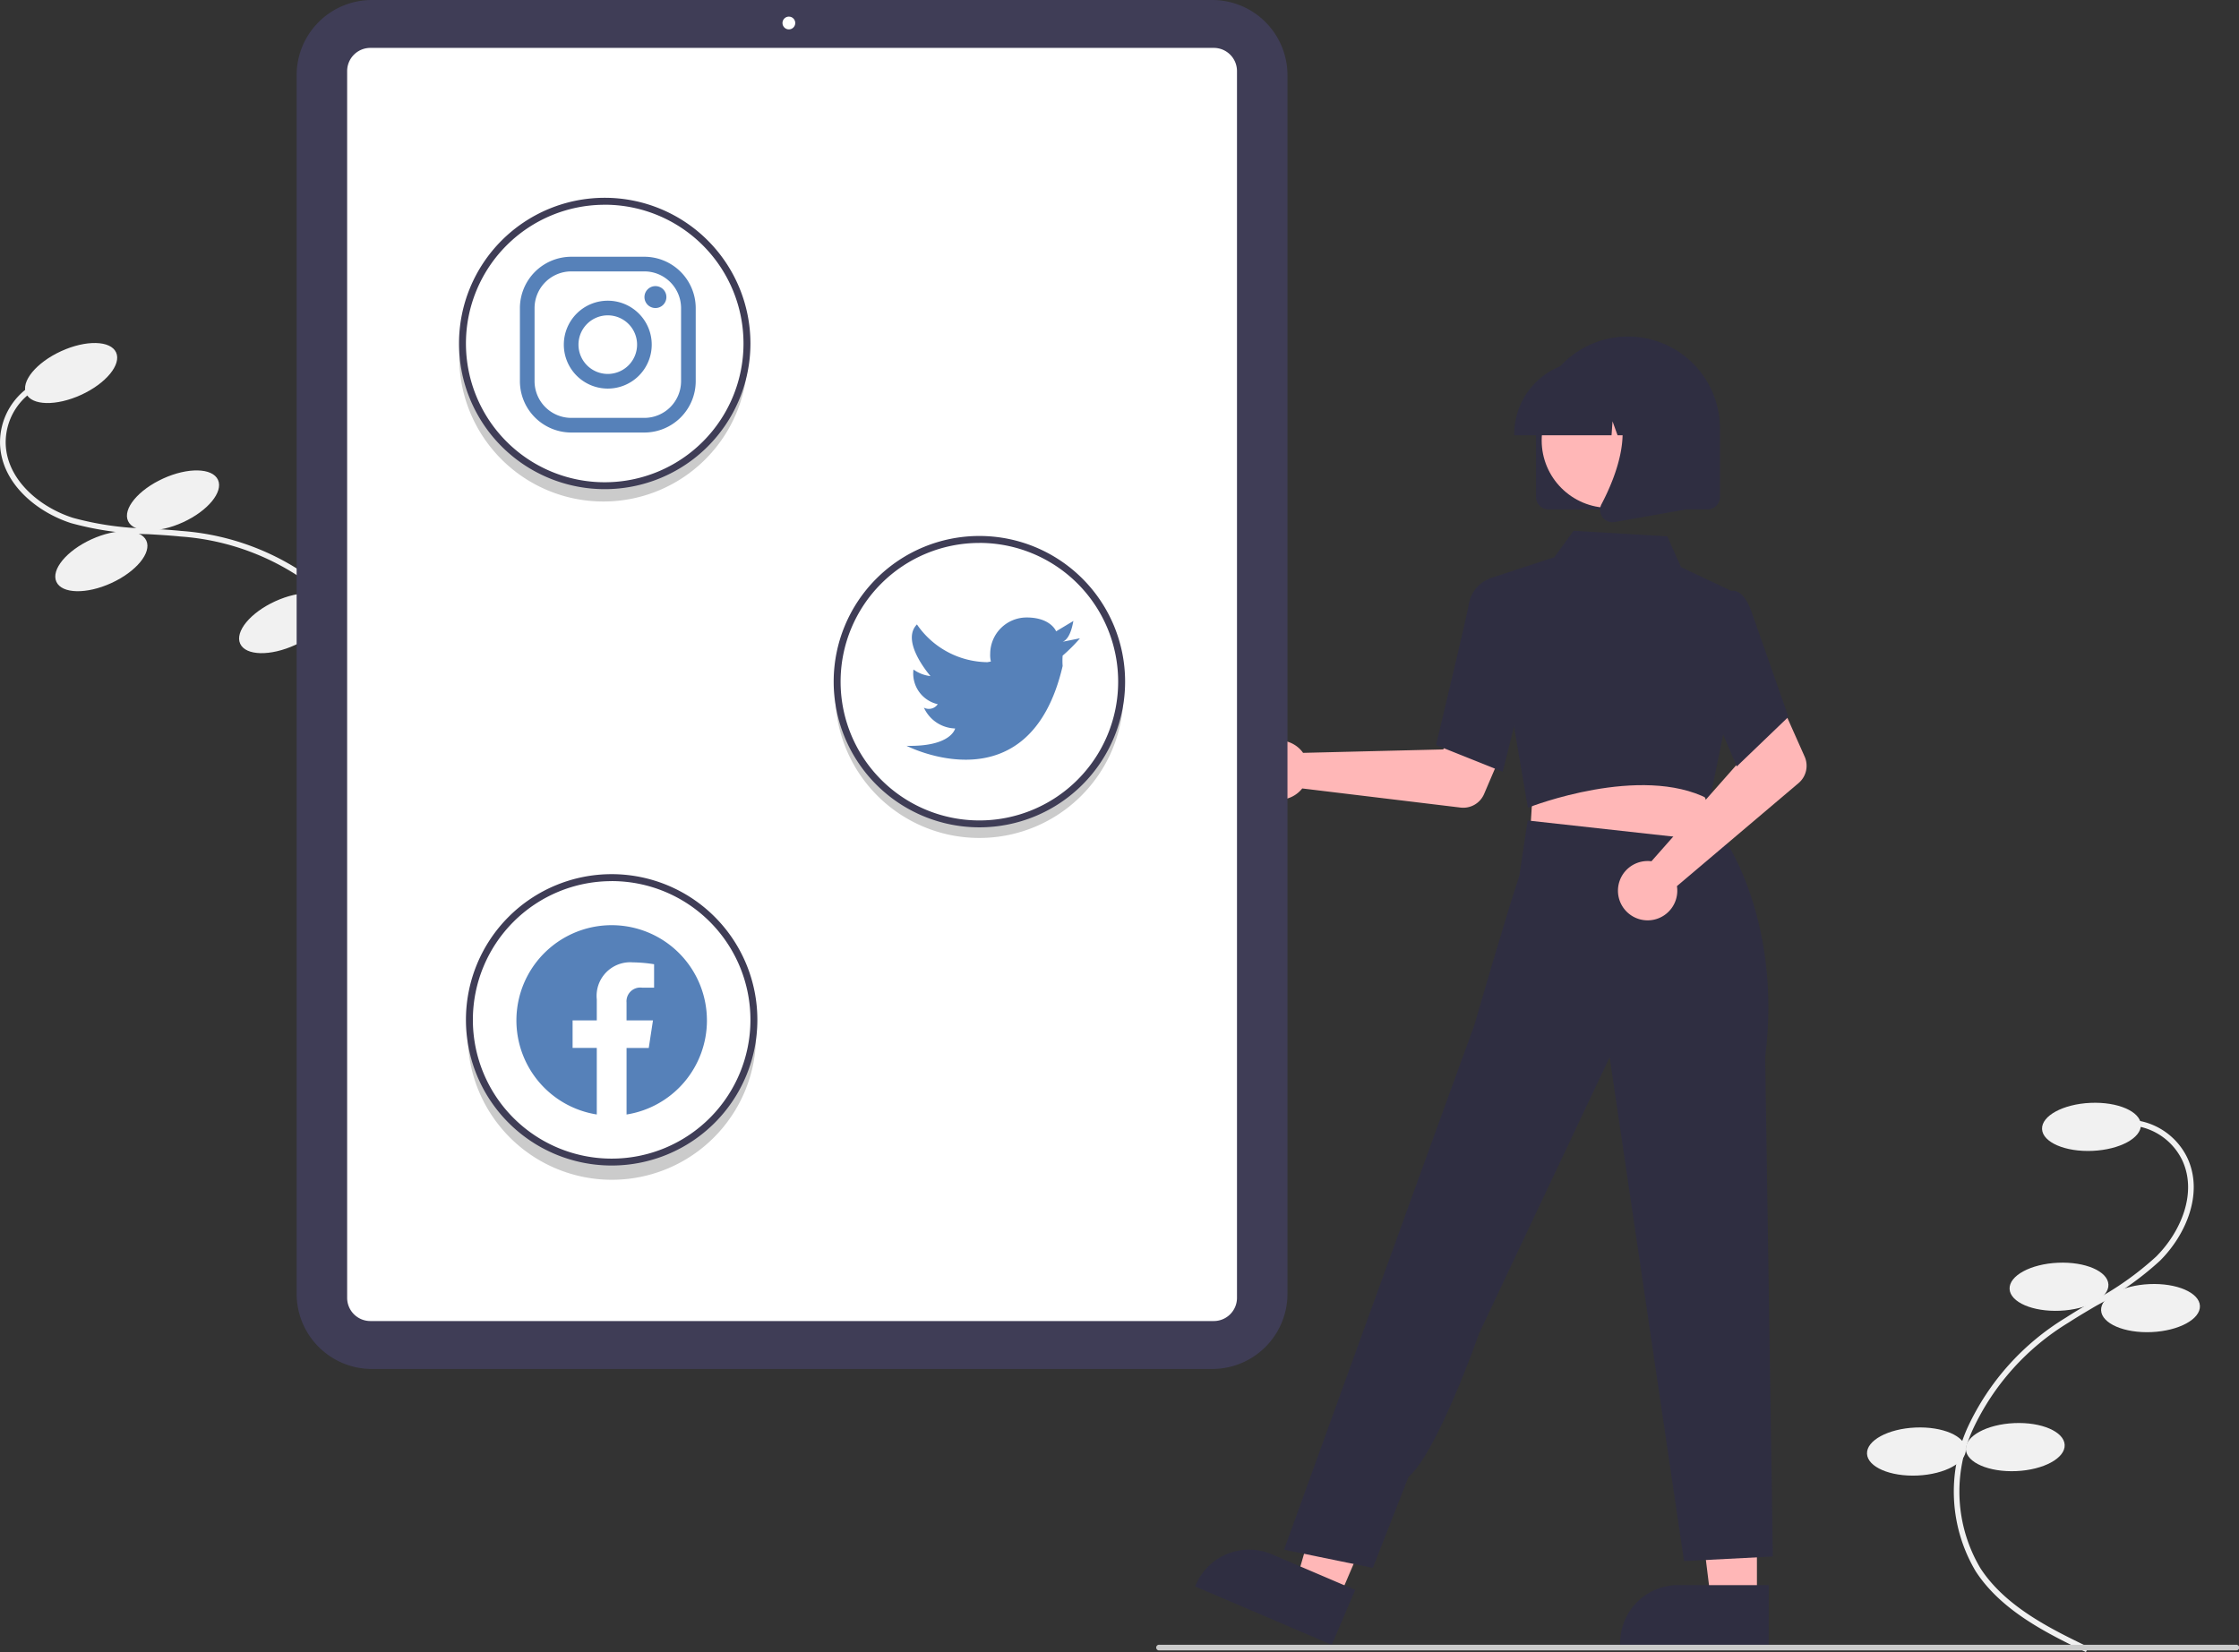 <svg xmlns="http://www.w3.org/2000/svg" width="177.889" height="131.289" viewBox="0 0 177.889 131.289">
  <rect x="0" y="0" width="177.889" height="131.289" fill="#333333" stroke="none"/>
  <g id="Groupe_1938" data-name="Groupe 1938" transform="translate(0.002)">
    <path id="Tracé_1838" data-name="Tracé 1838" d="M228.69,329.281l-.359-.27c1.959-2.6,4.4-5.838,4.773-9.489a11.943,11.943,0,0,0-4.5-10.093,19.624,19.624,0,0,0-10.667-4.085c-.848-.086-1.72-.137-2.563-.186a24.688,24.688,0,0,1-6.128-.875c-2.73-.874-5.537-3.154-5.653-6.277a5.358,5.358,0,0,1,2.869-4.888l.21.4a4.909,4.909,0,0,0-2.63,4.477c.108,2.9,2.76,5.036,5.341,5.863a24.355,24.355,0,0,0,6.016.854c.848.049,1.725.1,2.582.187a20.067,20.067,0,0,1,10.909,4.187,12.4,12.4,0,0,1,4.663,10.484C233.163,323.344,230.683,326.636,228.69,329.281Z" transform="translate(-203.591 -262.707)" fill="#f1f1f1"/>
    <ellipse id="Ellipse_434" data-name="Ellipse 434" cx="3.93" cy="1.909" rx="3.93" ry="1.909" transform="translate(1.281 29.544) rotate(-24.605)" fill="#f1f1f1"/>
    <ellipse id="Ellipse_435" data-name="Ellipse 435" cx="3.93" cy="1.909" rx="3.93" ry="1.909" transform="translate(9.376 39.669) rotate(-24.605)" fill="#f1f1f1"/>
    <ellipse id="Ellipse_436" data-name="Ellipse 436" cx="3.93" cy="1.909" rx="3.93" ry="1.909" transform="translate(3.683 44.499) rotate(-24.605)" fill="#f1f1f1"/>
    <ellipse id="Ellipse_437" data-name="Ellipse 437" cx="3.93" cy="1.909" rx="3.93" ry="1.909" transform="translate(18.287 49.421) rotate(-24.605)" fill="#f1f1f1"/>
    <ellipse id="Ellipse_438" data-name="Ellipse 438" cx="3.93" cy="1.909" rx="3.93" ry="1.909" transform="translate(25.434 46.148) rotate(-24.605)" fill="#f1f1f1"/>
    <path id="Tracé_1839" data-name="Tracé 1839" d="M905.289,596.168l.2-.4c-2.931-1.419-6.578-3.186-8.579-6.263a11.943,11.943,0,0,1-.6-11.036,19.625,19.625,0,0,1,7.625-8.5c.715-.464,1.468-.907,2.2-1.336a24.684,24.684,0,0,0,5.052-3.576c2.03-2.024,3.486-5.334,2.163-8.165a5.358,5.358,0,0,0-4.784-3.038l-.005.449a4.909,4.909,0,0,1,4.384,2.782c1.229,2.631-.156,5.741-2.075,7.654a24.357,24.357,0,0,1-4.963,3.507c-.732.431-1.489.877-2.212,1.346a20.068,20.068,0,0,0-7.794,8.706,12.4,12.4,0,0,0,.638,11.457C898.6,592.928,902.308,594.724,905.289,596.168Z" transform="translate(-739.567 -464.879)" fill="#f1f1f1"/>
    <ellipse id="Ellipse_439" data-name="Ellipse 439" cx="3.93" cy="1.909" rx="3.93" ry="1.909" transform="translate(162.154 87.819) rotate(-2.563)" fill="#f1f1f1"/>
    <ellipse id="Ellipse_440" data-name="Ellipse 440" cx="3.93" cy="1.909" rx="3.93" ry="1.909" transform="translate(159.575 100.524) rotate(-2.563)" fill="#f1f1f1"/>
    <ellipse id="Ellipse_441" data-name="Ellipse 441" cx="3.93" cy="1.909" rx="3.93" ry="1.909" transform="translate(166.845 102.221) rotate(-2.563)" fill="#f1f1f1"/>
    <ellipse id="Ellipse_442" data-name="Ellipse 442" cx="3.93" cy="1.909" rx="3.93" ry="1.909" transform="translate(156.099 113.268) rotate(-2.563)" fill="#f1f1f1"/>
    <ellipse id="Ellipse_443" data-name="Ellipse 443" cx="3.93" cy="1.909" rx="3.93" ry="1.909" transform="translate(148.247 113.62) rotate(-2.563)" fill="#f1f1f1"/>
    <path id="Tracé_1840" data-name="Tracé 1840" d="M649.581,414.68a2.36,2.36,0,0,1,.238.286l11.134-.272,1.3-2.374,3.838,1.492-1.891,4.425a1.8,1.8,0,0,1-1.868,1.078l-12.58-1.52a2.357,2.357,0,1,1-.171-3.116Z" transform="translate(-546.291 -355.138)" fill="#ffb7b7"/>
    <path id="Tracé_1841" data-name="Tracé 1841" d="M602.892,517.461h-3.661l-1.742-14.121h5.4Z" transform="translate(-463.305 -390.299)" fill="#ffb7b7"/>
    <path id="Tracé_1842" data-name="Tracé 1842" d="M788.534,723.342h-11.8v-.149a4.6,4.6,0,0,1,4.594-4.595h7.211Z" transform="translate(-648.015 -592.631)" fill="#2f2e41"/>
    <path id="Tracé_1843" data-name="Tracé 1843" d="M461.9,513.69l-3.367-1.438,3.946-13.67,4.969,2.123Z" transform="translate(-355.553 -386.61)" fill="#ffb7b7"/>
    <path id="Tracé_1844" data-name="Tracé 1844" d="M637.245,713.6l-10.856-4.638.059-.137a4.6,4.6,0,0,1,6.03-2.42h0l6.63,2.833Z" transform="translate(-531.438 -582.89)" fill="#2f2e41"/>
    <path id="Tracé_1845" data-name="Tracé 1845" d="M541.394,276.917l-.265,4.29,7.739.828,8.1.867-2.383-6.514Z" transform="translate(-419.603 -214.316)" fill="#ffb7b7"/>
    <path id="Tracé_1846" data-name="Tracé 1846" d="M733.363,367.537l-3.114-18.2,5.211-1.708,1.53-2.1,7.448.441,1.094,2.449,3.971,1.876-.61,11.334-1.071,5.272-.132-.068c-5.369-2.78-14.109.62-14.2.654Z" transform="translate(-611.973 -303.346)" fill="#2f2e41"/>
    <path id="Tracé_1847" data-name="Tracé 1847" d="M716.91,377.972l-5.3-2.121.022-.094c.023-.1,2.279-9.522,2.578-11.037a2.641,2.641,0,0,1,1.5-2.032l.035-.013,2.1.638.921,7.238Z" transform="translate(-597.52 -316.642)" fill="#2f2e41"/>
    <path id="Tracé_1848" data-name="Tracé 1848" d="M664.893,507.425l-7.055-1.447,11.276-31.116,3.859-10.613s2.448-8.51,3.554-11.8l.667-4.419,15.8,1.749s4.413,6.48,3.072,17.043l.606,39.7-7.055.362-5.909-40.041-10.372,21.95s-3.269,9.367-5.608,11.4Z" transform="translate(-555.823 -382.827)" fill="#2f2e41"/>
    <path id="Tracé_1849" data-name="Tracé 1849" d="M778.273,418.54a2.367,2.367,0,0,1,.372.02l7.37-8.35-.857-2.566,3.7-1.8,1.959,4.4a1.8,1.8,0,0,1-.48,2.1l-9.667,8.191a2.357,2.357,0,1,1-2.4-1.993Z" transform="translate(-647.439 -350.116)" fill="#ffb7b7"/>
    <path id="Tracé_1850" data-name="Tracé 1850" d="M807.4,380.7l-3.075-7.232,1.2-5.038,1.292-1.632a.744.744,0,0,1,.6.006c.477.192.882.78,1.206,1.747l2.881,8.208Z" transform="translate(-669.416 -319.791)" fill="#2f2e41"/>
    <path id="Tracé_1851" data-name="Tracé 1851" d="M746.991,289.542V284.09a7.306,7.306,0,1,1,14.612,0v5.452a.983.983,0,0,1-.981.981h-12.65A.983.983,0,0,1,746.991,289.542Z" transform="translate(-624.955 -250.04)" fill="#2f2e41"/>
    <circle id="Ellipse_444" data-name="Ellipse 444" cx="5.357" cy="5.357" r="5.357" transform="translate(122.485 29.643)" fill="#ffb7b7"/>
    <path id="Tracé_1852" data-name="Tracé 1852" d="M739.294,291.3a5.786,5.786,0,0,1,5.78-5.78h1.091a5.786,5.786,0,0,1,5.779,5.78v.109h-2.3l-.786-2.2-.157,2.2H747.5l-.4-1.111-.079,1.111h-7.735Z" transform="translate(-618.986 -256.817)" fill="#2f2e41"/>
    <path id="Tracé_1853" data-name="Tracé 1853" d="M769.838,306.268a.967.967,0,0,1-.077-1.027c1.156-2.2,2.774-6.259.626-8.764l-.154-.18h6.235v9.361l-5.664,1a1,1,0,0,1-.174.015A.977.977,0,0,1,769.838,306.268Z" transform="translate(-642.524 -265.172)" fill="#2f2e41"/>
    <path id="Tracé_1854" data-name="Tracé 1854" d="M381.283,266.492H314.5a5.977,5.977,0,0,1-5.97-5.97v-96.85a5.977,5.977,0,0,1,5.97-5.97h66.782a5.977,5.977,0,0,1,5.97,5.97v96.85A5.977,5.977,0,0,1,381.283,266.492Z" transform="translate(-284.964 -157.702)" fill="#3f3d56"/>
    <path id="Tracé_1855" data-name="Tracé 1855" d="M395.254,275.835H328.237a1.843,1.843,0,0,1-1.84-1.84V176.5a1.843,1.843,0,0,1,1.84-1.84h67.018a1.842,1.842,0,0,1,1.84,1.84v97.491A1.843,1.843,0,0,1,395.254,275.835Z" transform="translate(-298.818 -170.854)" fill="#fff"/>
    <circle id="Ellipse_445" data-name="Ellipse 445" cx="0.508" cy="0.508" r="0.508" transform="translate(62.166 1.32)" fill="#fff"/>
    <path id="Tracé_1856" data-name="Tracé 1856" d="M510.51,412.094A11.454,11.454,0,0,1,499.07,401.2c-.009.186-.014.373-.014.561a11.454,11.454,0,0,0,22.907,0c0-.188-.005-.375-.014-.561A11.454,11.454,0,0,1,510.51,412.094Z" transform="translate(-432.701 -346.517)" fill="#cbcbcb"/>
    <path id="Tracé_1857" data-name="Tracé 1857" d="M377.51,292.094A11.454,11.454,0,0,1,366.07,281.2c-.009.186-.014.373-.014.561a11.454,11.454,0,1,0,22.907,0c0-.188-.005-.375-.014-.561a11.454,11.454,0,0,1-11.44,10.892Z" transform="translate(-329.571 -253.467)" fill="#cbcbcb"/>
    <path id="Tracé_1858" data-name="Tracé 1858" d="M380.51,532.094A11.454,11.454,0,0,1,369.07,521.2c-.009.186-.014.373-.014.561a11.454,11.454,0,1,0,22.907,0c0-.188-.005-.375-.014-.561A11.454,11.454,0,0,1,380.51,532.094Z" transform="translate(-331.897 -439.567)" fill="#cbcbcb"/>
    <path id="Tracé_1859" data-name="Tracé 1859" d="M510.1,370.514a11.577,11.577,0,1,1,11.577-11.577A11.577,11.577,0,0,1,510.1,370.514Zm0-22.6a11.026,11.026,0,1,0,11.025,11.026A11.026,11.026,0,0,0,510.1,347.911Z" transform="translate(-432.289 -304.767)" fill="#3f3d56"/>
    <path id="Tracé_1860" data-name="Tracé 1860" d="M536.7,378.13l1.378-.276a12.929,12.929,0,0,1-1.378,1.378h0a5.548,5.548,0,0,0,0,.827c-2.646,11.356-12.4,6.34-12.4,6.34,3.556.083,3.859-1.378,3.859-1.378a2.823,2.823,0,0,1-2.481-1.654.852.852,0,0,0,1.1-.276,2.5,2.5,0,0,1-1.93-2.756,2.867,2.867,0,0,0,1.351.524c-.248-.3-2.343-2.812-1.075-4.107a6.875,6.875,0,0,0,5.6,3L531,379.7a2.163,2.163,0,0,1-.055-.606,2.894,2.894,0,0,1,2.894-2.894h0c1.929,0,2.343,1.1,2.343,1.1l1.378-.827C537.529,376.476,537.391,377.854,536.7,378.13Z" transform="translate(-452.275 -327.13)" fill="#5681b9"/>
    <path id="Tracé_1861" data-name="Tracé 1861" d="M377.548,250.848a11.577,11.577,0,1,1,11.577-11.577A11.577,11.577,0,0,1,377.548,250.848Zm0-22.6a11.026,11.026,0,1,0,11.026,11.026A11.026,11.026,0,0,0,377.548,228.245Z" transform="translate(-329.505 -211.976)" fill="#3f3d56"/>
    <path id="Tracé_1862" data-name="Tracé 1862" d="M397.4,249.723a2.919,2.919,0,0,1,2.91,2.91v5.82a2.919,2.919,0,0,1-2.91,2.91h-5.82a2.919,2.919,0,0,1-2.91-2.91v-5.82a2.919,2.919,0,0,1,2.91-2.91h5.82m0-1.164h-5.82a4.086,4.086,0,0,0-4.074,4.074v5.82a4.086,4.086,0,0,0,4.074,4.074h5.82a4.086,4.086,0,0,0,4.074-4.074v-5.82a4.086,4.086,0,0,0-4.074-4.074Z" transform="translate(-346.201 -228.155)" fill="#5681b9"/>
    <path id="Tracé_1863" data-name="Tracé 1863" d="M432.446,260.685a.871.871,0,1,1,.873-.872.871.871,0,0,1-.873.872Z" transform="translate(-380.376 -236.206)" fill="#5681b9"/>
    <path id="Tracé_1864" data-name="Tracé 1864" d="M406.544,265.273a2.328,2.328,0,1,1-2.328,2.328,2.328,2.328,0,0,1,2.328-2.328h0m0-1.164a3.492,3.492,0,1,0,3.492,3.492h0a3.492,3.492,0,0,0-3.492-3.492Z" transform="translate(-358.258 -240.213)" fill="#5681b9"/>
    <path id="Tracé_1865" data-name="Tracé 1865" d="M380,490.18A11.577,11.577,0,1,1,391.579,478.6,11.577,11.577,0,0,1,380,490.18Zm0-22.6A11.026,11.026,0,1,0,391.028,478.6,11.026,11.026,0,0,0,380,467.577Z" transform="translate(-331.408 -397.558)" fill="#3f3d56"/>
    <path id="Tracé_1866" data-name="Tracé 1866" d="M401.411,492.651a7.568,7.568,0,1,0-8.75,7.476v-5.288h-1.922v-2.188h1.922v-1.668a2.671,2.671,0,0,1,2.859-2.945,11.631,11.631,0,0,1,1.694.148v1.863h-.955a1.094,1.094,0,0,0-1.234,1.183v1.42h2.1l-.335,2.188h-1.764v5.289a7.57,7.57,0,0,0,6.386-7.477Z" transform="translate(-345.248 -411.561)" fill="#5681b9" fill-rule="evenodd"/>
    <path id="Tracé_1867" data-name="Tracé 1867" d="M698.472,740.151H612.907a.225.225,0,1,1,0-.449h85.566a.225.225,0,1,1,0,.449Z" transform="translate(-520.809 -608.996)" fill="#cbcbcb"/>
  </g>
</svg>
